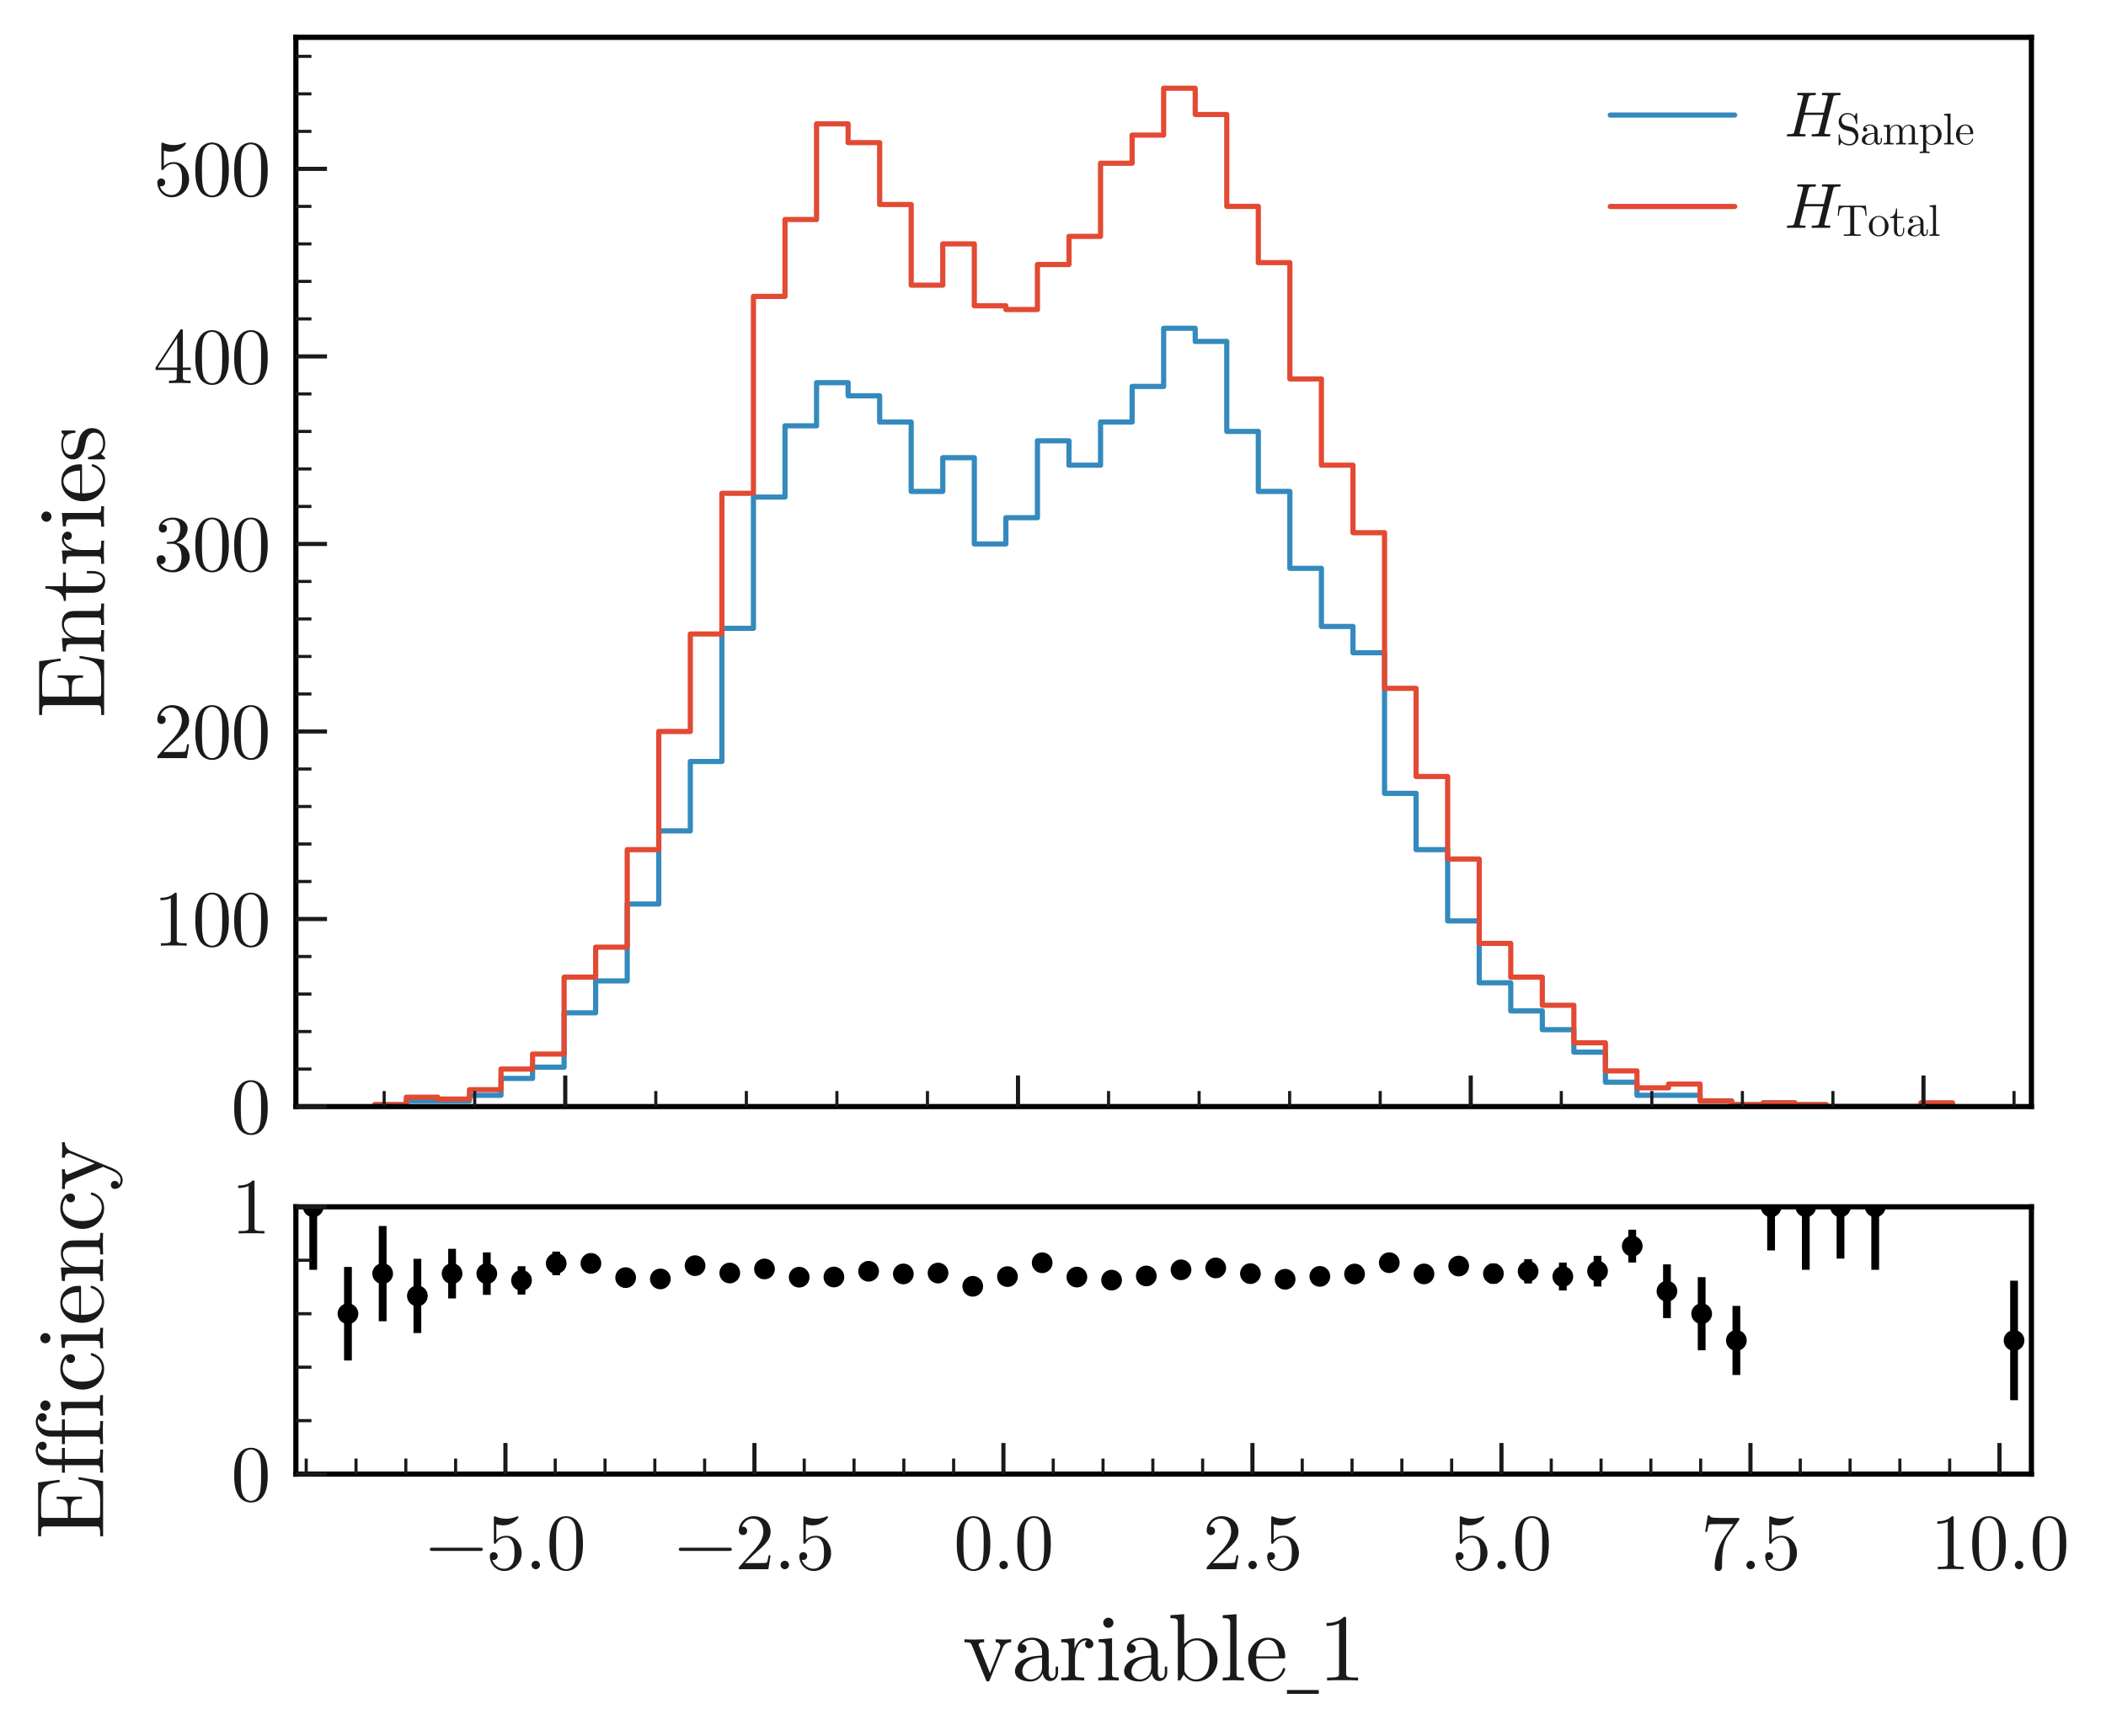 <?xml version="1.0" encoding="utf-8" standalone="no"?>
<!DOCTYPE svg PUBLIC "-//W3C//DTD SVG 1.1//EN"
  "http://www.w3.org/Graphics/SVG/1.1/DTD/svg11.dtd">
<svg xmlns:xlink="http://www.w3.org/1999/xlink" width="406.268pt" height="334.908pt" viewBox="0 0 406.268 334.908" xmlns="http://www.w3.org/2000/svg" version="1.1">
 <defs>
  <style type="text/css">*{stroke-linejoin: round; stroke-linecap: butt}</style>
 </defs>
 <g id="figure_1">
  <g id="patch_1">
   <path d="M 0 334.908 
L 406.268 334.908 
L 406.268 0 
L 0 0 
z
" style="fill: #ffffff"/>
  </g>
  <g id="axes_1">
   <g id="patch_2">
    <path d="M 57.08 213.488 
L 391.88 213.488 
L 391.88 7.2 
L 57.08 7.2 
z
" style="fill: #ffffff"/>
   </g>
   <g id="patch_3">
    <path d="M 72.298 213.488 
L 72.298 213.127 
L 78.385 213.127 
L 78.385 212.403 
L 84.473 212.403 
L 84.473 212.403 
L 90.56 212.403 
L 90.56 211.317 
L 96.647 211.317 
L 96.647 208.061 
L 102.735 208.061 
L 102.735 205.89 
L 108.822 205.89 
L 108.822 195.398 
L 114.909 195.398 
L 114.909 189.247 
L 120.996 189.247 
L 120.996 174.412 
L 127.084 174.412 
L 127.084 160.302 
L 133.171 160.302 
L 133.171 146.915 
L 139.258 146.915 
L 139.258 121.226 
L 145.345 121.226 
L 145.345 95.899 
L 151.433 95.899 
L 151.433 82.15 
L 157.52 82.15 
L 157.52 73.828 
L 163.607 73.828 
L 163.607 76.361 
L 169.695 76.361 
L 169.695 81.426 
L 175.782 81.426 
L 175.782 94.813 
L 181.869 94.813 
L 181.869 88.301 
L 187.956 88.301 
L 187.956 104.944 
L 194.044 104.944 
L 194.044 99.879 
L 200.131 99.879 
L 200.131 85.044 
L 206.218 85.044 
L 206.218 89.748 
L 212.305 89.748 
L 212.305 81.426 
L 218.393 81.426 
L 218.393 74.552 
L 224.48 74.552 
L 224.48 63.335 
L 230.567 63.335 
L 230.567 65.868 
L 236.655 65.868 
L 236.655 83.235 
L 242.742 83.235 
L 242.742 94.813 
L 248.829 94.813 
L 248.829 109.648 
L 254.916 109.648 
L 254.916 120.864 
L 261.004 120.864 
L 261.004 125.929 
L 267.091 125.929 
L 267.091 153.065 
L 273.178 153.065 
L 273.178 163.92 
L 279.265 163.92 
L 279.265 177.669 
L 285.353 177.669 
L 285.353 189.609 
L 291.44 189.609 
L 291.44 195.036 
L 297.527 195.036 
L 297.527 198.654 
L 303.615 198.654 
L 303.615 202.996 
L 309.702 202.996 
L 309.702 208.785 
L 315.789 208.785 
L 315.789 211.317 
L 321.876 211.317 
L 321.876 211.317 
L 327.964 211.317 
L 327.964 212.403 
L 334.051 212.403 
L 334.051 213.127 
L 340.138 213.127 
L 340.138 212.765 
L 346.225 212.765 
L 346.225 213.127 
L 352.313 213.127 
L 352.313 213.488 
L 358.4 213.488 
L 358.4 213.488 
L 364.487 213.488 
L 364.487 213.488 
L 370.575 213.488 
L 370.575 213.127 
L 376.662 213.127 
L 376.662 213.488 
" clip-path="url(#p5e5cb6ca6a)" style="fill: none; stroke: #348abd; stroke-linejoin: miter"/>
   </g>
   <g id="patch_4">
    <path d="M 72.298 213.488 
L 72.298 213.127 
L 78.385 213.127 
L 78.385 211.679 
L 84.473 211.679 
L 84.473 212.041 
L 90.56 212.041 
L 90.56 210.232 
L 96.647 210.232 
L 96.647 206.252 
L 102.735 206.252 
L 102.735 203.358 
L 108.822 203.358 
L 108.822 188.523 
L 114.909 188.523 
L 114.909 182.734 
L 120.996 182.734 
L 120.996 163.92 
L 127.084 163.92 
L 127.084 141.126 
L 133.171 141.126 
L 133.171 122.311 
L 139.258 122.311 
L 139.258 95.175 
L 145.345 95.175 
L 145.345 57.185 
L 151.433 57.185 
L 151.433 42.35 
L 157.52 42.35 
L 157.52 23.898 
L 163.607 23.898 
L 163.607 27.516 
L 169.695 27.516 
L 169.695 39.456 
L 175.782 39.456 
L 175.782 55.014 
L 181.869 55.014 
L 181.869 47.054 
L 187.956 47.054 
L 187.956 58.994 
L 194.044 58.994 
L 194.044 59.717 
L 200.131 59.717 
L 200.131 51.034 
L 206.218 51.034 
L 206.218 45.607 
L 212.305 45.607 
L 212.305 31.496 
L 218.393 31.496 
L 218.393 26.069 
L 224.48 26.069 
L 224.48 17.023 
L 230.567 17.023 
L 230.567 22.089 
L 236.655 22.089 
L 236.655 39.818 
L 242.742 39.818 
L 242.742 50.672 
L 248.829 50.672 
L 248.829 73.104 
L 254.916 73.104 
L 254.916 89.748 
L 261.004 89.748 
L 261.004 102.773 
L 267.091 102.773 
L 267.091 132.804 
L 273.178 132.804 
L 273.178 149.809 
L 279.265 149.809 
L 279.265 165.729 
L 285.353 165.729 
L 285.353 182.011 
L 291.44 182.011 
L 291.44 188.523 
L 297.527 188.523 
L 297.527 193.95 
L 303.615 193.95 
L 303.615 201.187 
L 309.702 201.187 
L 309.702 206.614 
L 315.789 206.614 
L 315.789 209.87 
L 321.876 209.87 
L 321.876 209.147 
L 327.964 209.147 
L 327.964 212.403 
L 334.051 212.403 
L 334.051 213.127 
L 340.138 213.127 
L 340.138 212.765 
L 346.225 212.765 
L 346.225 213.127 
L 352.313 213.127 
L 352.313 213.488 
L 358.4 213.488 
L 358.4 213.488 
L 364.487 213.488 
L 364.487 213.488 
L 370.575 213.488 
L 370.575 212.765 
L 376.662 212.765 
L 376.662 213.488 
" clip-path="url(#p5e5cb6ca6a)" style="fill: none; stroke: #e24a33; stroke-linejoin: miter"/>
   </g>
   <g id="patch_5">
    <path d="M 57.08 213.488 
L 57.08 7.2 
" style="fill: none; stroke: #000000; stroke-linejoin: miter; stroke-linecap: square"/>
   </g>
   <g id="patch_6">
    <path d="M 391.88 213.488 
L 391.88 7.2 
" style="fill: none; stroke: #000000; stroke-linejoin: miter; stroke-linecap: square"/>
   </g>
   <g id="patch_7">
    <path d="M 57.08 213.488 
L 391.88 213.488 
" style="fill: none; stroke: #000000; stroke-linejoin: miter; stroke-linecap: square"/>
   </g>
   <g id="patch_8">
    <path d="M 57.08 7.2 
L 391.88 7.2 
" style="fill: none; stroke: #000000; stroke-linejoin: miter; stroke-linecap: square"/>
   </g>
   <g id="matplotlib.axis_1">
    <g id="xtick_1">
     <g id="line2d_1">
      <defs>
       <path id="m8dec1b3d1d" d="M 0 0 
L 0 -6 
" style="stroke: #1a1a1a; stroke-width: 0.8"/>
      </defs>
      <g>
       <use xlink:href="#m8dec1b3d1d" x="109.044" y="213.488" style="fill: #1a1a1a; stroke: #1a1a1a; stroke-width: 0.8"/>
      </g>
     </g>
    </g>
    <g id="xtick_2">
     <g id="line2d_2">
      <g>
       <use xlink:href="#m8dec1b3d1d" x="196.383" y="213.488" style="fill: #1a1a1a; stroke: #1a1a1a; stroke-width: 0.8"/>
      </g>
     </g>
    </g>
    <g id="xtick_3">
     <g id="line2d_3">
      <g>
       <use xlink:href="#m8dec1b3d1d" x="283.722" y="213.488" style="fill: #1a1a1a; stroke: #1a1a1a; stroke-width: 0.8"/>
      </g>
     </g>
    </g>
    <g id="xtick_4">
     <g id="line2d_4">
      <g>
       <use xlink:href="#m8dec1b3d1d" x="371.06" y="213.488" style="fill: #1a1a1a; stroke: #1a1a1a; stroke-width: 0.8"/>
      </g>
     </g>
    </g>
    <g id="xtick_5">
     <g id="line2d_5">
      <defs>
       <path id="m131efc0c90" d="M 0 0 
L 0 -3 
" style="stroke: #1a1a1a; stroke-width: 0.6"/>
      </defs>
      <g>
       <use xlink:href="#m131efc0c90" x="74.109" y="213.488" style="fill: #1a1a1a; stroke: #1a1a1a; stroke-width: 0.6"/>
      </g>
     </g>
    </g>
    <g id="xtick_6">
     <g id="line2d_6">
      <g>
       <use xlink:href="#m131efc0c90" x="91.576" y="213.488" style="fill: #1a1a1a; stroke: #1a1a1a; stroke-width: 0.6"/>
      </g>
     </g>
    </g>
    <g id="xtick_7">
     <g id="line2d_7">
      <g>
       <use xlink:href="#m131efc0c90" x="126.512" y="213.488" style="fill: #1a1a1a; stroke: #1a1a1a; stroke-width: 0.6"/>
      </g>
     </g>
    </g>
    <g id="xtick_8">
     <g id="line2d_8">
      <g>
       <use xlink:href="#m131efc0c90" x="143.98" y="213.488" style="fill: #1a1a1a; stroke: #1a1a1a; stroke-width: 0.6"/>
      </g>
     </g>
    </g>
    <g id="xtick_9">
     <g id="line2d_9">
      <g>
       <use xlink:href="#m131efc0c90" x="161.447" y="213.488" style="fill: #1a1a1a; stroke: #1a1a1a; stroke-width: 0.6"/>
      </g>
     </g>
    </g>
    <g id="xtick_10">
     <g id="line2d_10">
      <g>
       <use xlink:href="#m131efc0c90" x="178.915" y="213.488" style="fill: #1a1a1a; stroke: #1a1a1a; stroke-width: 0.6"/>
      </g>
     </g>
    </g>
    <g id="xtick_11">
     <g id="line2d_11">
      <g>
       <use xlink:href="#m131efc0c90" x="213.851" y="213.488" style="fill: #1a1a1a; stroke: #1a1a1a; stroke-width: 0.6"/>
      </g>
     </g>
    </g>
    <g id="xtick_12">
     <g id="line2d_12">
      <g>
       <use xlink:href="#m131efc0c90" x="231.318" y="213.488" style="fill: #1a1a1a; stroke: #1a1a1a; stroke-width: 0.6"/>
      </g>
     </g>
    </g>
    <g id="xtick_13">
     <g id="line2d_13">
      <g>
       <use xlink:href="#m131efc0c90" x="248.786" y="213.488" style="fill: #1a1a1a; stroke: #1a1a1a; stroke-width: 0.6"/>
      </g>
     </g>
    </g>
    <g id="xtick_14">
     <g id="line2d_14">
      <g>
       <use xlink:href="#m131efc0c90" x="266.254" y="213.488" style="fill: #1a1a1a; stroke: #1a1a1a; stroke-width: 0.6"/>
      </g>
     </g>
    </g>
    <g id="xtick_15">
     <g id="line2d_15">
      <g>
       <use xlink:href="#m131efc0c90" x="301.189" y="213.488" style="fill: #1a1a1a; stroke: #1a1a1a; stroke-width: 0.6"/>
      </g>
     </g>
    </g>
    <g id="xtick_16">
     <g id="line2d_16">
      <g>
       <use xlink:href="#m131efc0c90" x="318.657" y="213.488" style="fill: #1a1a1a; stroke: #1a1a1a; stroke-width: 0.6"/>
      </g>
     </g>
    </g>
    <g id="xtick_17">
     <g id="line2d_17">
      <g>
       <use xlink:href="#m131efc0c90" x="336.125" y="213.488" style="fill: #1a1a1a; stroke: #1a1a1a; stroke-width: 0.6"/>
      </g>
     </g>
    </g>
    <g id="xtick_18">
     <g id="line2d_18">
      <g>
       <use xlink:href="#m131efc0c90" x="353.593" y="213.488" style="fill: #1a1a1a; stroke: #1a1a1a; stroke-width: 0.6"/>
      </g>
     </g>
    </g>
    <g id="xtick_19">
     <g id="line2d_19">
      <g>
       <use xlink:href="#m131efc0c90" x="388.528" y="213.488" style="fill: #1a1a1a; stroke: #1a1a1a; stroke-width: 0.6"/>
      </g>
     </g>
    </g>
   </g>
   <g id="matplotlib.axis_2">
    <g id="ytick_1">
     <g id="line2d_20">
      <defs>
       <path id="mc947610920" d="M 0 0 
L 6 0 
" style="stroke: #1a1a1a; stroke-width: 0.8"/>
      </defs>
      <g>
       <use xlink:href="#mc947610920" x="57.08" y="213.488" style="fill: #1a1a1a; stroke: #1a1a1a; stroke-width: 0.8"/>
      </g>
     </g>
     <g id="text_1">
      <!-- $\mathdefault{0}$ -->
      <g style="fill: #1a1a1a" transform="translate(44.58 218.694) scale(0.15 -0.15)">
       <defs>
        <path id="LatinModernMath-Regular-30" d="M 2944 2048 
C 2944 2560 2912 3072 2688 3546 
C 2394 4160 1869 4262 1600 4262 
C 1216 4262 749 4096 486 3501 
C 282 3059 250 2560 250 2048 
C 250 1568 275 992 538 506 
C 813 -13 1280 -141 1594 -141 
C 1939 -141 2426 -6 2707 602 
C 2912 1043 2944 1542 2944 2048 
z
M 2413 2125 
C 2413 1645 2413 1210 2342 800 
C 2246 192 1882 0 1594 0 
C 1344 0 966 160 851 774 
C 781 1158 781 1747 781 2125 
C 781 2534 781 2957 832 3302 
C 954 4064 1434 4122 1594 4122 
C 1805 4122 2227 4006 2349 3373 
C 2413 3014 2413 2528 2413 2125 
z
" transform="scale(0.016)"/>
       </defs>
       <use xlink:href="#LatinModernMath-Regular-30" transform="translate(0 0.406)"/>
      </g>
     </g>
    </g>
    <g id="ytick_2">
     <g id="line2d_21">
      <g>
       <use xlink:href="#mc947610920" x="57.08" y="177.307" style="fill: #1a1a1a; stroke: #1a1a1a; stroke-width: 0.8"/>
      </g>
     </g>
     <g id="text_2">
      <!-- $\mathdefault{100}$ -->
      <g style="fill: #1a1a1a" transform="translate(29.58 182.512) scale(0.15 -0.15)">
       <defs>
        <path id="LatinModernMath-Regular-31" d="M 2682 0 
L 2682 198 
L 2477 198 
C 1901 198 1882 269 1882 506 
L 1882 4096 
C 1882 4250 1882 4262 1734 4262 
C 1338 3853 774 3853 570 3853 
L 570 3654 
C 698 3654 1075 3654 1408 3821 
L 1408 506 
C 1408 275 1389 198 813 198 
L 608 198 
L 608 0 
C 832 19 1389 19 1645 19 
C 1901 19 2458 19 2682 0 
z
" transform="scale(0.016)"/>
       </defs>
       <use xlink:href="#LatinModernMath-Regular-31" transform="translate(0 0.406)"/>
       <use xlink:href="#LatinModernMath-Regular-30" transform="translate(50 0.406)"/>
       <use xlink:href="#LatinModernMath-Regular-30" transform="translate(100 0.406)"/>
      </g>
     </g>
    </g>
    <g id="ytick_3">
     <g id="line2d_22">
      <g>
       <use xlink:href="#mc947610920" x="57.08" y="141.126" style="fill: #1a1a1a; stroke: #1a1a1a; stroke-width: 0.8"/>
      </g>
     </g>
     <g id="text_3">
      <!-- $\mathdefault{200}$ -->
      <g style="fill: #1a1a1a" transform="translate(29.58 146.331) scale(0.15 -0.15)">
       <defs>
        <path id="LatinModernMath-Regular-32" d="M 2874 1114 
L 2714 1114 
C 2682 922 2637 640 2573 544 
C 2528 493 2106 493 1965 493 
L 813 493 
L 1491 1152 
C 2490 2035 2874 2381 2874 3021 
C 2874 3750 2298 4262 1517 4262 
C 794 4262 320 3674 320 3104 
C 320 2746 640 2746 659 2746 
C 768 2746 992 2822 992 3085 
C 992 3251 877 3418 653 3418 
C 602 3418 589 3418 570 3411 
C 717 3827 1062 4064 1434 4064 
C 2016 4064 2291 3546 2291 3021 
C 2291 2509 1971 2003 1619 1606 
L 390 237 
C 320 166 320 154 320 0 
L 2694 0 
L 2874 1114 
z
" transform="scale(0.016)"/>
       </defs>
       <use xlink:href="#LatinModernMath-Regular-32" transform="translate(0 0.406)"/>
       <use xlink:href="#LatinModernMath-Regular-30" transform="translate(50 0.406)"/>
       <use xlink:href="#LatinModernMath-Regular-30" transform="translate(100 0.406)"/>
      </g>
     </g>
    </g>
    <g id="ytick_4">
     <g id="line2d_23">
      <g>
       <use xlink:href="#mc947610920" x="57.08" y="104.944" style="fill: #1a1a1a; stroke: #1a1a1a; stroke-width: 0.8"/>
      </g>
     </g>
     <g id="text_4">
      <!-- $\mathdefault{300}$ -->
      <g style="fill: #1a1a1a" transform="translate(29.58 110.15) scale(0.15 -0.15)">
       <defs>
        <path id="LatinModernMath-Regular-33" d="M 2925 1094 
C 2925 1619 2522 2118 1856 2253 
C 2381 2426 2752 2874 2752 3379 
C 2752 3904 2189 4262 1574 4262 
C 928 4262 442 3878 442 3392 
C 442 3181 582 3059 768 3059 
C 966 3059 1094 3200 1094 3386 
C 1094 3706 794 3706 698 3706 
C 896 4019 1318 4102 1549 4102 
C 1811 4102 2163 3962 2163 3386 
C 2163 3309 2150 2938 1984 2656 
C 1792 2349 1574 2330 1414 2323 
C 1363 2317 1210 2304 1165 2304 
C 1114 2298 1069 2291 1069 2227 
C 1069 2157 1114 2157 1222 2157 
L 1504 2157 
C 2029 2157 2266 1722 2266 1094 
C 2266 224 1824 38 1542 38 
C 1267 38 787 147 563 525 
C 787 493 986 634 986 877 
C 986 1107 813 1235 627 1235 
C 474 1235 269 1146 269 864 
C 269 282 864 -141 1562 -141 
C 2342 -141 2925 442 2925 1094 
z
" transform="scale(0.016)"/>
       </defs>
       <use xlink:href="#LatinModernMath-Regular-33" transform="translate(0 0.406)"/>
       <use xlink:href="#LatinModernMath-Regular-30" transform="translate(50 0.406)"/>
       <use xlink:href="#LatinModernMath-Regular-30" transform="translate(100 0.406)"/>
      </g>
     </g>
    </g>
    <g id="ytick_5">
     <g id="line2d_24">
      <g>
       <use xlink:href="#mc947610920" x="57.08" y="68.763" style="fill: #1a1a1a; stroke: #1a1a1a; stroke-width: 0.8"/>
      </g>
     </g>
     <g id="text_5">
      <!-- $\mathdefault{400}$ -->
      <g style="fill: #1a1a1a" transform="translate(29.58 73.968) scale(0.15 -0.15)">
       <defs>
        <path id="LatinModernMath-Regular-34" d="M 3014 1056 
L 3014 1254 
L 2374 1254 
L 2374 4166 
C 2374 4294 2374 4333 2272 4333 
C 2214 4333 2195 4333 2144 4256 
L 179 1254 
L 179 1056 
L 1882 1056 
L 1882 499 
C 1882 269 1869 198 1395 198 
L 1261 198 
L 1261 0 
C 1523 19 1856 19 2125 19 
C 2394 19 2733 19 2995 0 
L 2995 198 
L 2861 198 
C 2387 198 2374 269 2374 499 
L 2374 1056 
L 3014 1056 
z
M 1920 1254 
L 358 1254 
L 1920 3642 
L 1920 1254 
z
" transform="scale(0.016)"/>
       </defs>
       <use xlink:href="#LatinModernMath-Regular-34" transform="translate(0 0.297)"/>
       <use xlink:href="#LatinModernMath-Regular-30" transform="translate(50 0.297)"/>
       <use xlink:href="#LatinModernMath-Regular-30" transform="translate(100 0.297)"/>
      </g>
     </g>
    </g>
    <g id="ytick_6">
     <g id="line2d_25">
      <g>
       <use xlink:href="#mc947610920" x="57.08" y="32.581" style="fill: #1a1a1a; stroke: #1a1a1a; stroke-width: 0.8"/>
      </g>
     </g>
     <g id="text_6">
      <!-- $\mathdefault{500}$ -->
      <g style="fill: #1a1a1a" transform="translate(29.58 37.787) scale(0.15 -0.15)">
       <defs>
        <path id="LatinModernMath-Regular-35" d="M 2874 1286 
C 2874 2048 2349 2688 1658 2688 
C 1350 2688 1075 2586 845 2362 
L 845 3610 
C 973 3571 1184 3526 1389 3526 
C 2176 3526 2624 4109 2624 4192 
C 2624 4230 2605 4262 2560 4262 
C 2560 4262 2541 4262 2509 4243 
C 2381 4186 2067 4058 1638 4058 
C 1382 4058 1088 4102 787 4237 
C 736 4256 710 4256 710 4256 
C 646 4256 646 4205 646 4102 
L 646 2208 
C 646 2093 646 2042 736 2042 
C 781 2042 794 2061 819 2099 
C 890 2202 1126 2547 1645 2547 
C 1978 2547 2138 2253 2189 2138 
C 2291 1901 2304 1651 2304 1331 
C 2304 1107 2304 723 2150 454 
C 1997 205 1760 38 1466 38 
C 998 38 634 378 525 755 
C 544 749 563 742 634 742 
C 845 742 954 902 954 1056 
C 954 1210 845 1370 634 1370 
C 544 1370 320 1325 320 1030 
C 320 480 762 -141 1478 -141 
C 2221 -141 2874 474 2874 1286 
z
" transform="scale(0.016)"/>
       </defs>
       <use xlink:href="#LatinModernMath-Regular-35" transform="translate(0 0.406)"/>
       <use xlink:href="#LatinModernMath-Regular-30" transform="translate(50 0.406)"/>
       <use xlink:href="#LatinModernMath-Regular-30" transform="translate(100 0.406)"/>
      </g>
     </g>
    </g>
    <g id="ytick_7">
     <g id="line2d_26">
      <defs>
       <path id="m5f9d1e6504" d="M 0 0 
L 3 0 
" style="stroke: #1a1a1a; stroke-width: 0.6"/>
      </defs>
      <g>
       <use xlink:href="#m5f9d1e6504" x="57.08" y="206.252" style="fill: #1a1a1a; stroke: #1a1a1a; stroke-width: 0.6"/>
      </g>
     </g>
    </g>
    <g id="ytick_8">
     <g id="line2d_27">
      <g>
       <use xlink:href="#m5f9d1e6504" x="57.08" y="199.016" style="fill: #1a1a1a; stroke: #1a1a1a; stroke-width: 0.6"/>
      </g>
     </g>
    </g>
    <g id="ytick_9">
     <g id="line2d_28">
      <g>
       <use xlink:href="#m5f9d1e6504" x="57.08" y="191.78" style="fill: #1a1a1a; stroke: #1a1a1a; stroke-width: 0.6"/>
      </g>
     </g>
    </g>
    <g id="ytick_10">
     <g id="line2d_29">
      <g>
       <use xlink:href="#m5f9d1e6504" x="57.08" y="184.543" style="fill: #1a1a1a; stroke: #1a1a1a; stroke-width: 0.6"/>
      </g>
     </g>
    </g>
    <g id="ytick_11">
     <g id="line2d_30">
      <g>
       <use xlink:href="#m5f9d1e6504" x="57.08" y="170.071" style="fill: #1a1a1a; stroke: #1a1a1a; stroke-width: 0.6"/>
      </g>
     </g>
    </g>
    <g id="ytick_12">
     <g id="line2d_31">
      <g>
       <use xlink:href="#m5f9d1e6504" x="57.08" y="162.834" style="fill: #1a1a1a; stroke: #1a1a1a; stroke-width: 0.6"/>
      </g>
     </g>
    </g>
    <g id="ytick_13">
     <g id="line2d_32">
      <g>
       <use xlink:href="#m5f9d1e6504" x="57.08" y="155.598" style="fill: #1a1a1a; stroke: #1a1a1a; stroke-width: 0.6"/>
      </g>
     </g>
    </g>
    <g id="ytick_14">
     <g id="line2d_33">
      <g>
       <use xlink:href="#m5f9d1e6504" x="57.08" y="148.362" style="fill: #1a1a1a; stroke: #1a1a1a; stroke-width: 0.6"/>
      </g>
     </g>
    </g>
    <g id="ytick_15">
     <g id="line2d_34">
      <g>
       <use xlink:href="#m5f9d1e6504" x="57.08" y="133.889" style="fill: #1a1a1a; stroke: #1a1a1a; stroke-width: 0.6"/>
      </g>
     </g>
    </g>
    <g id="ytick_16">
     <g id="line2d_35">
      <g>
       <use xlink:href="#m5f9d1e6504" x="57.08" y="126.653" style="fill: #1a1a1a; stroke: #1a1a1a; stroke-width: 0.6"/>
      </g>
     </g>
    </g>
    <g id="ytick_17">
     <g id="line2d_36">
      <g>
       <use xlink:href="#m5f9d1e6504" x="57.08" y="119.417" style="fill: #1a1a1a; stroke: #1a1a1a; stroke-width: 0.6"/>
      </g>
     </g>
    </g>
    <g id="ytick_18">
     <g id="line2d_37">
      <g>
       <use xlink:href="#m5f9d1e6504" x="57.08" y="112.18" style="fill: #1a1a1a; stroke: #1a1a1a; stroke-width: 0.6"/>
      </g>
     </g>
    </g>
    <g id="ytick_19">
     <g id="line2d_38">
      <g>
       <use xlink:href="#m5f9d1e6504" x="57.08" y="97.708" style="fill: #1a1a1a; stroke: #1a1a1a; stroke-width: 0.6"/>
      </g>
     </g>
    </g>
    <g id="ytick_20">
     <g id="line2d_39">
      <g>
       <use xlink:href="#m5f9d1e6504" x="57.08" y="90.472" style="fill: #1a1a1a; stroke: #1a1a1a; stroke-width: 0.6"/>
      </g>
     </g>
    </g>
    <g id="ytick_21">
     <g id="line2d_40">
      <g>
       <use xlink:href="#m5f9d1e6504" x="57.08" y="83.235" style="fill: #1a1a1a; stroke: #1a1a1a; stroke-width: 0.6"/>
      </g>
     </g>
    </g>
    <g id="ytick_22">
     <g id="line2d_41">
      <g>
       <use xlink:href="#m5f9d1e6504" x="57.08" y="75.999" style="fill: #1a1a1a; stroke: #1a1a1a; stroke-width: 0.6"/>
      </g>
     </g>
    </g>
    <g id="ytick_23">
     <g id="line2d_42">
      <g>
       <use xlink:href="#m5f9d1e6504" x="57.08" y="61.526" style="fill: #1a1a1a; stroke: #1a1a1a; stroke-width: 0.6"/>
      </g>
     </g>
    </g>
    <g id="ytick_24">
     <g id="line2d_43">
      <g>
       <use xlink:href="#m5f9d1e6504" x="57.08" y="54.29" style="fill: #1a1a1a; stroke: #1a1a1a; stroke-width: 0.6"/>
      </g>
     </g>
    </g>
    <g id="ytick_25">
     <g id="line2d_44">
      <g>
       <use xlink:href="#m5f9d1e6504" x="57.08" y="47.054" style="fill: #1a1a1a; stroke: #1a1a1a; stroke-width: 0.6"/>
      </g>
     </g>
    </g>
    <g id="ytick_26">
     <g id="line2d_45">
      <g>
       <use xlink:href="#m5f9d1e6504" x="57.08" y="39.818" style="fill: #1a1a1a; stroke: #1a1a1a; stroke-width: 0.6"/>
      </g>
     </g>
    </g>
    <g id="ytick_27">
     <g id="line2d_46">
      <g>
       <use xlink:href="#m5f9d1e6504" x="57.08" y="25.345" style="fill: #1a1a1a; stroke: #1a1a1a; stroke-width: 0.6"/>
      </g>
     </g>
    </g>
    <g id="ytick_28">
     <g id="line2d_47">
      <g>
       <use xlink:href="#m5f9d1e6504" x="57.08" y="18.109" style="fill: #1a1a1a; stroke: #1a1a1a; stroke-width: 0.6"/>
      </g>
     </g>
    </g>
    <g id="ytick_29">
     <g id="line2d_48">
      <g>
       <use xlink:href="#m5f9d1e6504" x="57.08" y="10.872" style="fill: #1a1a1a; stroke: #1a1a1a; stroke-width: 0.6"/>
      </g>
     </g>
    </g>
    <g id="text_7">
     <!-- Entries -->
     <g style="fill: #1a1a1a" transform="translate(20.087 138.551) rotate(-90) scale(0.18 -0.18)">
      <defs>
       <path id="LatinModernMath-Regular-45" d="M 4173 1651 
L 4013 1651 
C 3853 666 3706 198 2605 198 
L 1754 198 
C 1453 198 1440 243 1440 454 
L 1440 2163 
L 2016 2163 
C 2637 2163 2707 1958 2707 1414 
L 2867 1414 
L 2867 3110 
L 2707 3110 
C 2707 2560 2637 2362 2016 2362 
L 1440 2362 
L 1440 3898 
C 1440 4109 1453 4154 1754 4154 
L 2579 4154 
C 3558 4154 3731 3802 3834 2912 
L 3994 2912 
L 3814 4352 
L 211 4352 
L 211 4154 
L 365 4154 
C 858 4154 870 4083 870 3853 
L 870 499 
C 870 269 858 198 365 198 
L 211 198 
L 211 0 
L 3904 0 
L 4173 1651 
z
" transform="scale(0.016)"/>
       <path id="LatinModernMath-Regular-6e" d="M 3424 0 
L 3424 198 
C 3091 198 2931 198 2925 390 
L 2925 1613 
C 2925 2163 2925 2362 2726 2592 
C 2637 2701 2426 2829 2054 2829 
C 1587 2829 1286 2554 1107 2157 
L 1107 2829 
L 205 2758 
L 205 2560 
C 653 2560 704 2515 704 2202 
L 704 486 
C 704 198 634 198 205 198 
L 205 0 
L 928 19 
L 1645 0 
L 1645 198 
C 1216 198 1146 198 1146 486 
L 1146 1664 
C 1146 2330 1600 2688 2010 2688 
C 2413 2688 2483 2342 2483 1978 
L 2483 486 
C 2483 198 2413 198 1984 198 
L 1984 0 
L 2707 19 
L 3424 0 
z
" transform="scale(0.016)"/>
       <path id="LatinModernMath-Regular-74" d="M 2125 794 
L 2125 1158 
L 1965 1158 
L 1965 806 
C 1965 333 1773 90 1536 90 
C 1107 90 1107 672 1107 781 
L 1107 2560 
L 2022 2560 
L 2022 2758 
L 1107 2758 
L 1107 3936 
L 947 3936 
C 941 3411 749 2726 122 2701 
L 122 2560 
L 666 2560 
L 666 794 
C 666 6 1261 -70 1491 -70 
C 1946 -70 2125 384 2125 794 
z
" transform="scale(0.016)"/>
       <path id="LatinModernMath-Regular-72" d="M 2330 2438 
C 2330 2643 2131 2829 1856 2829 
C 1389 2829 1158 2400 1069 2125 
L 1069 2829 
L 179 2758 
L 179 2560 
C 627 2560 678 2515 678 2202 
L 678 486 
C 678 198 608 198 179 198 
L 179 0 
L 909 19 
C 1165 19 1466 19 1722 0 
L 1722 198 
L 1587 198 
C 1114 198 1101 269 1101 499 
L 1101 1485 
C 1101 2118 1370 2688 1856 2688 
C 1901 2688 1914 2688 1926 2682 
C 1907 2675 1779 2598 1779 2432 
C 1779 2253 1914 2157 2054 2157 
C 2170 2157 2330 2234 2330 2438 
z
" transform="scale(0.016)"/>
       <path id="LatinModernMath-Regular-69" d="M 1581 0 
L 1581 198 
C 1158 198 1133 230 1133 480 
L 1133 2829 
L 237 2758 
L 237 2560 
C 653 2560 710 2522 710 2208 
L 710 486 
C 710 198 640 198 211 198 
L 211 0 
L 915 19 
C 1139 19 1363 6 1581 0 
z
M 1229 3866 
C 1229 4038 1082 4205 890 4205 
C 672 4205 544 4026 544 3866 
C 544 3693 691 3526 883 3526 
C 1101 3526 1229 3706 1229 3866 
z
" transform="scale(0.016)"/>
       <path id="LatinModernMath-Regular-65" d="M 2656 762 
C 2656 826 2605 838 2573 838 
C 2515 838 2502 800 2490 749 
C 2266 90 1690 90 1626 90 
C 1306 90 1050 282 902 518 
C 710 826 710 1248 710 1478 
L 2496 1478 
C 2637 1478 2656 1478 2656 1613 
C 2656 2246 2310 2867 1510 2867 
C 768 2867 179 2208 179 1408 
C 179 550 851 -70 1587 -70 
C 2368 -70 2656 640 2656 762 
z
M 2234 1613 
L 717 1613 
C 755 2566 1293 2726 1510 2726 
C 2170 2726 2234 1862 2234 1613 
z
" transform="scale(0.016)"/>
       <path id="LatinModernMath-Regular-73" d="M 2304 819 
C 2304 1158 2112 1350 2035 1427 
C 1824 1632 1574 1683 1306 1734 
C 947 1805 518 1888 518 2259 
C 518 2483 685 2746 1235 2746 
C 1939 2746 1971 2170 1984 1971 
C 1990 1914 2061 1914 2061 1914 
C 2144 1914 2144 1946 2144 2067 
L 2144 2714 
C 2144 2822 2144 2867 2074 2867 
C 2042 2867 2029 2867 1946 2790 
C 1926 2765 1862 2707 1837 2688 
C 1594 2867 1331 2867 1235 2867 
C 454 2867 211 2438 211 2080 
C 211 1856 314 1677 486 1536 
C 691 1370 870 1331 1331 1242 
C 1472 1216 1997 1114 1997 653 
C 1997 326 1773 70 1274 70 
C 736 70 506 435 384 979 
C 365 1062 358 1088 294 1088 
C 211 1088 211 1043 211 928 
L 211 83 
C 211 -26 211 -70 282 -70 
C 314 -70 320 -64 442 58 
C 454 70 454 83 570 205 
C 851 -64 1139 -70 1274 -70 
C 2010 -70 2304 358 2304 819 
z
" transform="scale(0.016)"/>
      </defs>
      <use xlink:href="#LatinModernMath-Regular-45"/>
      <use xlink:href="#LatinModernMath-Regular-6e" x="68.1"/>
      <use xlink:href="#LatinModernMath-Regular-74" x="123.7"/>
      <use xlink:href="#LatinModernMath-Regular-72" x="162.6"/>
      <use xlink:href="#LatinModernMath-Regular-69" x="201.8"/>
      <use xlink:href="#LatinModernMath-Regular-65" x="229.6"/>
      <use xlink:href="#LatinModernMath-Regular-73" x="274"/>
     </g>
    </g>
   </g>
   <g id="legend_1">
    <g id="line2d_49">
     <path d="M 310.64 22.2 
L 334.64 22.2 
" style="fill: none; stroke: #348abd; stroke-linecap: round"/>
    </g>
    <g id="text_8">
     <!-- $\mathit{H}_{Sample}$ -->
     <g style="fill: #1a1a1a" transform="translate(344.24 26.4) scale(0.12 -0.12)">
      <defs>
       <path id="Cmmi10-48" d="M 300 0 
Q 238 0 238 84 
Q 241 100 250 139 
Q 259 178 276 201 
Q 294 225 319 225 
Q 709 225 863 269 
Q 947 297 984 441 
L 1863 3956 
Q 1875 4019 1875 4044 
Q 1875 4113 1797 4122 
Q 1678 4147 1338 4147 
Q 1275 4147 1275 4231 
Q 1297 4313 1309 4342 
Q 1322 4372 1381 4372 
L 3103 4372 
Q 3169 4372 3169 4288 
Q 3166 4272 3156 4234 
Q 3147 4197 3131 4172 
Q 3116 4147 3084 4147 
Q 2694 4147 2541 4103 
Q 2456 4072 2419 3928 
L 2034 2388 
L 3956 2388 
L 4347 3956 
Q 4359 4019 4359 4044 
Q 4359 4113 4281 4122 
Q 4159 4147 3822 4147 
Q 3756 4147 3756 4231 
Q 3778 4313 3790 4342 
Q 3803 4372 3866 4372 
L 5588 4372 
Q 5650 4372 5650 4288 
Q 5647 4272 5637 4233 
Q 5628 4194 5611 4170 
Q 5594 4147 5569 4147 
Q 5178 4147 5025 4103 
Q 4941 4075 4903 3928 
L 4025 416 
Q 4013 353 4013 325 
Q 4013 259 4091 250 
Q 4213 225 4550 225 
Q 4616 225 4616 141 
Q 4597 66 4578 33 
Q 4559 0 4506 0 
L 2784 0 
Q 2719 0 2719 84 
Q 2731 131 2737 153 
Q 2744 175 2761 200 
Q 2778 225 2803 225 
Q 3194 225 3347 269 
Q 3431 297 3469 441 
L 3897 2163 
L 1978 2163 
L 1544 416 
Q 1528 338 1528 325 
Q 1528 259 1606 250 
Q 1728 225 2069 225 
Q 2131 225 2131 141 
Q 2109 56 2095 28 
Q 2081 0 2022 0 
L 300 0 
z
" transform="scale(0.016)"/>
       <path id="LatinModernMath-Regular-53" d="M 3194 1190 
C 3194 1830 2771 2355 2234 2483 
L 1414 2682 
C 1018 2778 768 3123 768 3494 
C 768 3942 1114 4333 1613 4333 
C 2682 4333 2822 3283 2861 2995 
C 2867 2957 2867 2918 2938 2918 
C 3021 2918 3021 2950 3021 3072 
L 3021 4358 
C 3021 4467 3021 4512 2950 4512 
C 2906 4512 2899 4506 2854 4429 
L 2630 4064 
C 2438 4250 2176 4512 1606 4512 
C 896 4512 358 3949 358 3270 
C 358 2739 698 2272 1197 2099 
C 1267 2074 1594 1997 2042 1888 
C 2214 1843 2406 1798 2586 1562 
C 2720 1395 2784 1184 2784 973 
C 2784 518 2464 58 1926 58 
C 1741 58 1254 90 915 403 
C 544 749 525 1158 518 1389 
C 512 1453 461 1453 442 1453 
C 358 1453 358 1408 358 1293 
L 358 13 
C 358 -96 358 -141 429 -141 
C 474 -141 480 -128 525 -58 
C 525 -58 544 -32 755 307 
C 954 90 1363 -141 1933 -141 
C 2682 -141 3194 486 3194 1190 
z
" transform="scale(0.016)"/>
       <path id="LatinModernMath-Regular-61" d="M 3091 570 
L 3091 928 
L 2931 928 
L 2931 570 
C 2931 198 2771 160 2701 160 
C 2490 160 2464 448 2464 480 
L 2464 1760 
C 2464 2029 2464 2278 2234 2515 
C 1984 2765 1664 2867 1357 2867 
C 832 2867 390 2566 390 2144 
C 390 1952 518 1843 685 1843 
C 864 1843 979 1971 979 2138 
C 979 2214 947 2426 653 2432 
C 826 2656 1139 2726 1344 2726 
C 1658 2726 2022 2477 2022 1907 
L 2022 1670 
C 1696 1651 1248 1632 845 1440 
C 365 1222 205 890 205 608 
C 205 90 826 -70 1229 -70 
C 1651 -70 1946 186 2067 486 
C 2093 230 2266 -38 2566 -38 
C 2701 -38 3091 51 3091 570 
z
M 2022 896 
C 2022 288 1562 70 1274 70 
C 960 70 698 294 698 614 
C 698 966 966 1498 2022 1536 
L 2022 896 
z
" transform="scale(0.016)"/>
       <path id="LatinModernMath-Regular-6d" d="M 5203 0 
L 5203 198 
C 4870 198 4710 198 4704 390 
L 4704 1613 
C 4704 2163 4704 2362 4506 2592 
C 4416 2701 4205 2829 3834 2829 
C 3296 2829 3014 2445 2906 2202 
C 2816 2758 2342 2829 2054 2829 
C 1587 2829 1286 2554 1107 2157 
L 1107 2829 
L 205 2758 
L 205 2560 
C 653 2560 704 2515 704 2202 
L 704 486 
C 704 198 634 198 205 198 
L 205 0 
L 928 19 
L 1645 0 
L 1645 198 
C 1216 198 1146 198 1146 486 
L 1146 1664 
C 1146 2330 1600 2688 2010 2688 
C 2413 2688 2483 2342 2483 1978 
L 2483 486 
C 2483 198 2413 198 1984 198 
L 1984 0 
L 2707 19 
L 3424 0 
L 3424 198 
C 2995 198 2925 198 2925 486 
L 2925 1664 
C 2925 2330 3379 2688 3789 2688 
C 4192 2688 4262 2342 4262 1978 
L 4262 486 
C 4262 198 4192 198 3763 198 
L 3763 0 
L 4486 19 
L 5203 0 
z
" transform="scale(0.016)"/>
       <path id="LatinModernMath-Regular-70" d="M 3334 1382 
C 3334 2195 2714 2829 1997 2829 
C 1498 2829 1229 2547 1101 2406 
L 1101 2829 
L 179 2758 
L 179 2560 
C 634 2560 678 2522 678 2240 
L 678 -755 
C 678 -1043 608 -1043 179 -1043 
L 179 -1242 
L 896 -1222 
L 1619 -1242 
L 1619 -1043 
C 1190 -1043 1120 -1043 1120 -755 
L 1120 320 
L 1120 378 
C 1152 275 1421 -70 1907 -70 
C 2669 -70 3334 557 3334 1382 
z
M 2803 1382 
C 2803 608 2355 70 1882 70 
C 1626 70 1382 198 1210 461 
C 1120 595 1120 602 1120 730 
L 1120 2157 
C 1306 2483 1619 2669 1946 2669 
C 2413 2669 2803 2106 2803 1382 
z
" transform="scale(0.016)"/>
       <path id="LatinModernMath-Regular-6c" d="M 1632 0 
L 1632 198 
C 1203 198 1133 198 1133 486 
L 1133 4442 
L 211 4371 
L 211 4173 
C 659 4173 710 4128 710 3814 
L 710 486 
C 710 198 640 198 211 198 
L 211 0 
L 922 19 
L 1632 0 
z
" transform="scale(0.016)"/>
      </defs>
      <use xlink:href="#Cmmi10-48" transform="translate(0 0.688)"/>
      <use xlink:href="#LatinModernMath-Regular-53" transform="translate(83.105 -12.241) scale(0.7)"/>
      <use xlink:href="#LatinModernMath-Regular-61" transform="translate(122.025 -12.241) scale(0.7)"/>
      <use xlink:href="#LatinModernMath-Regular-6d" transform="translate(157.025 -12.241) scale(0.7)"/>
      <use xlink:href="#LatinModernMath-Regular-70" transform="translate(215.335 -12.241) scale(0.7)"/>
      <use xlink:href="#LatinModernMath-Regular-6c" transform="translate(254.255 -12.241) scale(0.7)"/>
      <use xlink:href="#LatinModernMath-Regular-65" transform="translate(273.715 -12.241) scale(0.7)"/>
     </g>
    </g>
    <g id="line2d_50">
     <path d="M 310.64 39.84 
L 334.64 39.84 
" style="fill: none; stroke: #e24a33; stroke-linecap: round"/>
    </g>
    <g id="text_9">
     <!-- $\mathit{H}_{Total}$ -->
     <g style="fill: #1a1a1a" transform="translate(344.24 44.04) scale(0.12 -0.12)">
      <defs>
       <path id="LatinModernMath-Regular-54" d="M 4384 2893 
L 4262 4333 
L 352 4333 
L 230 2893 
L 390 2893 
C 480 3923 576 4134 1542 4134 
C 1658 4134 1824 4134 1888 4122 
C 2022 4096 2022 4026 2022 3878 
L 2022 506 
C 2022 288 2022 198 1350 198 
L 1094 198 
L 1094 0 
C 1357 19 2010 19 2304 19 
C 2598 19 3258 19 3520 0 
L 3520 198 
L 3264 198 
C 2592 198 2592 288 2592 506 
L 2592 3878 
C 2592 4006 2592 4096 2707 4122 
C 2778 4134 2950 4134 3072 4134 
C 4038 4134 4134 3923 4224 2893 
L 4384 2893 
z
" transform="scale(0.016)"/>
       <path id="LatinModernMath-Regular-6f" d="M 3014 1370 
C 3014 2189 2374 2867 1600 2867 
C 800 2867 179 2170 179 1370 
C 179 544 845 -70 1594 -70 
C 2368 -70 3014 557 3014 1370 
z
M 2483 1421 
C 2483 1190 2483 845 2342 563 
C 2202 275 1920 90 1600 90 
C 1325 90 1043 224 870 518 
C 710 800 710 1190 710 1421 
C 710 1670 710 2016 864 2298 
C 1037 2592 1338 2726 1594 2726 
C 1875 2726 2150 2586 2317 2310 
C 2483 2035 2483 1664 2483 1421 
z
" transform="scale(0.016)"/>
      </defs>
      <use xlink:href="#Cmmi10-48" transform="translate(0 0.688)"/>
      <use xlink:href="#LatinModernMath-Regular-54" transform="translate(83.105 -12.241) scale(0.7)"/>
      <use xlink:href="#LatinModernMath-Regular-6f" transform="translate(133.645 -12.241) scale(0.7)"/>
      <use xlink:href="#LatinModernMath-Regular-74" transform="translate(168.645 -12.241) scale(0.7)"/>
      <use xlink:href="#LatinModernMath-Regular-61" transform="translate(195.875 -12.241) scale(0.7)"/>
      <use xlink:href="#LatinModernMath-Regular-6c" transform="translate(230.875 -12.241) scale(0.7)"/>
     </g>
    </g>
   </g>
  </g>
  <g id="axes_2">
   <g id="patch_9">
    <path d="M 57.08 284.4 
L 391.88 284.4 
L 391.88 232.828 
L 57.08 232.828 
z
" style="fill: #ffffff"/>
   </g>
   <g id="LineCollection_1">
    <path d="M 60.428 244.984 
L 60.428 220.672 
" clip-path="url(#p98a1a78925)" style="fill: none; stroke: #000000; stroke-width: 1.5"/>
    <path d="M 67.124 262.48 
L 67.124 244.434 
" clip-path="url(#p98a1a78925)" style="fill: none; stroke: #000000; stroke-width: 1.5"/>
    <path d="M 73.82 254.91 
L 73.82 236.532 
" clip-path="url(#p98a1a78925)" style="fill: none; stroke: #000000; stroke-width: 1.5"/>
    <path d="M 80.516 257.18 
L 80.516 242.857 
" clip-path="url(#p98a1a78925)" style="fill: none; stroke: #000000; stroke-width: 1.5"/>
    <path d="M 87.212 250.51 
L 87.212 240.932 
" clip-path="url(#p98a1a78925)" style="fill: none; stroke: #000000; stroke-width: 1.5"/>
    <path d="M 93.908 249.817 
L 93.908 241.625 
" clip-path="url(#p98a1a78925)" style="fill: none; stroke: #000000; stroke-width: 1.5"/>
    <path d="M 100.604 249.763 
L 100.604 244.295 
" clip-path="url(#p98a1a78925)" style="fill: none; stroke: #000000; stroke-width: 1.5"/>
    <path d="M 107.3 246.02 
L 107.3 241.478 
" clip-path="url(#p98a1a78925)" style="fill: none; stroke: #000000; stroke-width: 1.5"/>
    <path d="M 113.996 245.538 
L 113.996 241.952 
" clip-path="url(#p98a1a78925)" style="fill: none; stroke: #000000; stroke-width: 1.5"/>
    <path d="M 120.692 248.096 
L 120.692 244.893 
" clip-path="url(#p98a1a78925)" style="fill: none; stroke: #000000; stroke-width: 1.5"/>
    <path d="M 127.388 248.181 
L 127.388 245.308 
" clip-path="url(#p98a1a78925)" style="fill: none; stroke: #000000; stroke-width: 1.5"/>
    <path d="M 134.084 245.363 
L 134.084 243.004 
" clip-path="url(#p98a1a78925)" style="fill: none; stroke: #000000; stroke-width: 1.5"/>
    <path d="M 140.78 246.671 
L 140.78 244.532 
" clip-path="url(#p98a1a78925)" style="fill: none; stroke: #000000; stroke-width: 1.5"/>
    <path d="M 147.476 245.822 
L 147.476 243.821 
" clip-path="url(#p98a1a78925)" style="fill: none; stroke: #000000; stroke-width: 1.5"/>
    <path d="M 154.172 247.4 
L 154.172 245.419 
" clip-path="url(#p98a1a78925)" style="fill: none; stroke: #000000; stroke-width: 1.5"/>
    <path d="M 160.868 247.372 
L 160.868 245.374 
" clip-path="url(#p98a1a78925)" style="fill: none; stroke: #000000; stroke-width: 1.5"/>
    <path d="M 167.564 246.27 
L 167.564 244.261 
" clip-path="url(#p98a1a78925)" style="fill: none; stroke: #000000; stroke-width: 1.5"/>
    <path d="M 174.26 246.846 
L 174.26 244.713 
" clip-path="url(#p98a1a78925)" style="fill: none; stroke: #000000; stroke-width: 1.5"/>
    <path d="M 180.956 246.645 
L 180.956 244.572 
" clip-path="url(#p98a1a78925)" style="fill: none; stroke: #000000; stroke-width: 1.5"/>
    <path d="M 187.652 249.305 
L 187.652 247.029 
" clip-path="url(#p98a1a78925)" style="fill: none; stroke: #000000; stroke-width: 1.5"/>
    <path d="M 194.348 247.394 
L 194.348 245.201 
" clip-path="url(#p98a1a78925)" style="fill: none; stroke: #000000; stroke-width: 1.5"/>
    <path d="M 201.044 244.614 
L 201.044 242.636 
" clip-path="url(#p98a1a78925)" style="fill: none; stroke: #000000; stroke-width: 1.5"/>
    <path d="M 207.74 247.44 
L 207.74 245.336 
" clip-path="url(#p98a1a78925)" style="fill: none; stroke: #000000; stroke-width: 1.5"/>
    <path d="M 214.436 248.001 
L 214.436 245.953 
" clip-path="url(#p98a1a78925)" style="fill: none; stroke: #000000; stroke-width: 1.5"/>
    <path d="M 221.132 247.16 
L 221.132 245.178 
" clip-path="url(#p98a1a78925)" style="fill: none; stroke: #000000; stroke-width: 1.5"/>
    <path d="M 227.828 245.923 
L 227.828 244.047 
" clip-path="url(#p98a1a78925)" style="fill: none; stroke: #000000; stroke-width: 1.5"/>
    <path d="M 234.524 245.565 
L 234.524 243.684 
" clip-path="url(#p98a1a78925)" style="fill: none; stroke: #000000; stroke-width: 1.5"/>
    <path d="M 241.22 246.738 
L 241.22 244.703 
" clip-path="url(#p98a1a78925)" style="fill: none; stroke: #000000; stroke-width: 1.5"/>
    <path d="M 247.916 247.888 
L 247.916 245.731 
" clip-path="url(#p98a1a78925)" style="fill: none; stroke: #000000; stroke-width: 1.5"/>
    <path d="M 254.612 247.399 
L 254.612 245.106 
" clip-path="url(#p98a1a78925)" style="fill: none; stroke: #000000; stroke-width: 1.5"/>
    <path d="M 261.308 247.003 
L 261.308 244.589 
" clip-path="url(#p98a1a78925)" style="fill: none; stroke: #000000; stroke-width: 1.5"/>
    <path d="M 268.004 244.811 
L 268.004 242.417 
" clip-path="url(#p98a1a78925)" style="fill: none; stroke: #000000; stroke-width: 1.5"/>
    <path d="M 274.7 247.271 
L 274.7 244.287 
" clip-path="url(#p98a1a78925)" style="fill: none; stroke: #000000; stroke-width: 1.5"/>
    <path d="M 281.396 245.865 
L 281.396 242.647 
" clip-path="url(#p98a1a78925)" style="fill: none; stroke: #000000; stroke-width: 1.5"/>
    <path d="M 288.092 247.652 
L 288.092 243.789 
" clip-path="url(#p98a1a78925)" style="fill: none; stroke: #000000; stroke-width: 1.5"/>
    <path d="M 294.788 247.621 
L 294.788 242.931 
" clip-path="url(#p98a1a78925)" style="fill: none; stroke: #000000; stroke-width: 1.5"/>
    <path d="M 301.484 248.972 
L 301.484 243.591 
" clip-path="url(#p98a1a78925)" style="fill: none; stroke: #000000; stroke-width: 1.5"/>
    <path d="M 308.18 248.201 
L 308.18 242.286 
" clip-path="url(#p98a1a78925)" style="fill: none; stroke: #000000; stroke-width: 1.5"/>
    <path d="M 314.876 243.572 
L 314.876 237.252 
" clip-path="url(#p98a1a78925)" style="fill: none; stroke: #000000; stroke-width: 1.5"/>
    <path d="M 321.572 254.297 
L 321.572 243.931 
" clip-path="url(#p98a1a78925)" style="fill: none; stroke: #000000; stroke-width: 1.5"/>
    <path d="M 328.268 260.508 
L 328.268 246.405 
" clip-path="url(#p98a1a78925)" style="fill: none; stroke: #000000; stroke-width: 1.5"/>
    <path d="M 334.964 265.272 
L 334.964 251.956 
" clip-path="url(#p98a1a78925)" style="fill: none; stroke: #000000; stroke-width: 1.5"/>
    <path d="M 341.66 241.25 
L 341.66 224.406 
" clip-path="url(#p98a1a78925)" style="fill: none; stroke: #000000; stroke-width: 1.5"/>
    <path d="M 348.356 244.984 
L 348.356 220.672 
" clip-path="url(#p98a1a78925)" style="fill: none; stroke: #000000; stroke-width: 1.5"/>
    <path d="M 355.052 242.815 
L 355.052 222.841 
" clip-path="url(#p98a1a78925)" style="fill: none; stroke: #000000; stroke-width: 1.5"/>
    <path d="M 361.748 244.984 
L 361.748 220.672 
" clip-path="url(#p98a1a78925)" style="fill: none; stroke: #000000; stroke-width: 1.5"/>
    <path clip-path="url(#p98a1a78925)" style="fill: none; stroke: #000000; stroke-width: 1.5"/>
    <path clip-path="url(#p98a1a78925)" style="fill: none; stroke: #000000; stroke-width: 1.5"/>
    <path clip-path="url(#p98a1a78925)" style="fill: none; stroke: #000000; stroke-width: 1.5"/>
    <path d="M 388.532 270.146 
L 388.532 247.082 
" clip-path="url(#p98a1a78925)" style="fill: none; stroke: #000000; stroke-width: 1.5"/>
   </g>
   <g id="line2d_51">
    <defs>
     <path id="meae5c0c399" d="M 0 1.5 
C 0.398 1.5 0.779 1.342 1.061 1.061 
C 1.342 0.779 1.5 0.398 1.5 0 
C 1.5 -0.398 1.342 -0.779 1.061 -1.061 
C 0.779 -1.342 0.398 -1.5 0 -1.5 
C -0.398 -1.5 -0.779 -1.342 -1.061 -1.061 
C -1.342 -0.779 -1.5 -0.398 -1.5 0 
C -1.5 0.398 -1.342 0.779 -1.061 1.061 
C -0.779 1.342 -0.398 1.5 0 1.5 
z
" style="stroke: #000000"/>
    </defs>
    <g clip-path="url(#p98a1a78925)">
     <use xlink:href="#meae5c0c399" x="60.428" y="232.828" style="stroke: #000000"/>
     <use xlink:href="#meae5c0c399" x="67.124" y="253.457" style="stroke: #000000"/>
     <use xlink:href="#meae5c0c399" x="73.82" y="245.721" style="stroke: #000000"/>
     <use xlink:href="#meae5c0c399" x="80.516" y="250.019" style="stroke: #000000"/>
     <use xlink:href="#meae5c0c399" x="87.212" y="245.721" style="stroke: #000000"/>
     <use xlink:href="#meae5c0c399" x="93.908" y="245.721" style="stroke: #000000"/>
     <use xlink:href="#meae5c0c399" x="100.604" y="247.029" style="stroke: #000000"/>
     <use xlink:href="#meae5c0c399" x="107.3" y="243.749" style="stroke: #000000"/>
     <use xlink:href="#meae5c0c399" x="113.996" y="243.745" style="stroke: #000000"/>
     <use xlink:href="#meae5c0c399" x="120.692" y="246.495" style="stroke: #000000"/>
     <use xlink:href="#meae5c0c399" x="127.388" y="246.744" style="stroke: #000000"/>
     <use xlink:href="#meae5c0c399" x="134.084" y="244.183" style="stroke: #000000"/>
     <use xlink:href="#meae5c0c399" x="140.78" y="245.602" style="stroke: #000000"/>
     <use xlink:href="#meae5c0c399" x="147.476" y="244.821" style="stroke: #000000"/>
     <use xlink:href="#meae5c0c399" x="154.172" y="246.41" style="stroke: #000000"/>
     <use xlink:href="#meae5c0c399" x="160.868" y="246.373" style="stroke: #000000"/>
     <use xlink:href="#meae5c0c399" x="167.564" y="245.265" style="stroke: #000000"/>
     <use xlink:href="#meae5c0c399" x="174.26" y="245.78" style="stroke: #000000"/>
     <use xlink:href="#meae5c0c399" x="180.956" y="245.609" style="stroke: #000000"/>
     <use xlink:href="#meae5c0c399" x="187.652" y="248.167" style="stroke: #000000"/>
     <use xlink:href="#meae5c0c399" x="194.348" y="246.297" style="stroke: #000000"/>
     <use xlink:href="#meae5c0c399" x="201.044" y="243.625" style="stroke: #000000"/>
     <use xlink:href="#meae5c0c399" x="207.74" y="246.388" style="stroke: #000000"/>
     <use xlink:href="#meae5c0c399" x="214.436" y="246.977" style="stroke: #000000"/>
     <use xlink:href="#meae5c0c399" x="221.132" y="246.169" style="stroke: #000000"/>
     <use xlink:href="#meae5c0c399" x="227.828" y="244.985" style="stroke: #000000"/>
     <use xlink:href="#meae5c0c399" x="234.524" y="244.624" style="stroke: #000000"/>
     <use xlink:href="#meae5c0c399" x="241.22" y="245.721" style="stroke: #000000"/>
     <use xlink:href="#meae5c0c399" x="247.916" y="246.81" style="stroke: #000000"/>
     <use xlink:href="#meae5c0c399" x="254.612" y="246.253" style="stroke: #000000"/>
     <use xlink:href="#meae5c0c399" x="261.308" y="245.796" style="stroke: #000000"/>
     <use xlink:href="#meae5c0c399" x="268.004" y="243.614" style="stroke: #000000"/>
     <use xlink:href="#meae5c0c399" x="274.7" y="245.779" style="stroke: #000000"/>
     <use xlink:href="#meae5c0c399" x="281.396" y="244.256" style="stroke: #000000"/>
     <use xlink:href="#meae5c0c399" x="288.092" y="245.721" style="stroke: #000000"/>
     <use xlink:href="#meae5c0c399" x="294.788" y="245.276" style="stroke: #000000"/>
     <use xlink:href="#meae5c0c399" x="301.484" y="246.281" style="stroke: #000000"/>
     <use xlink:href="#meae5c0c399" x="308.18" y="245.243" style="stroke: #000000"/>
     <use xlink:href="#meae5c0c399" x="314.876" y="240.412" style="stroke: #000000"/>
     <use xlink:href="#meae5c0c399" x="321.572" y="249.114" style="stroke: #000000"/>
     <use xlink:href="#meae5c0c399" x="328.268" y="253.457" style="stroke: #000000"/>
     <use xlink:href="#meae5c0c399" x="334.964" y="258.614" style="stroke: #000000"/>
     <use xlink:href="#meae5c0c399" x="341.66" y="232.828" style="stroke: #000000"/>
     <use xlink:href="#meae5c0c399" x="348.356" y="232.828" style="stroke: #000000"/>
     <use xlink:href="#meae5c0c399" x="355.052" y="232.828" style="stroke: #000000"/>
     <use xlink:href="#meae5c0c399" x="361.748" y="232.828" style="stroke: #000000"/>
     <use xlink:href="#meae5c0c399" x="388.532" y="258.614" style="stroke: #000000"/>
    </g>
   </g>
   <g id="patch_10">
    <path d="M 57.08 284.4 
L 57.08 232.828 
" style="fill: none; stroke: #000000; stroke-linejoin: miter; stroke-linecap: square"/>
   </g>
   <g id="patch_11">
    <path d="M 391.88 284.4 
L 391.88 232.828 
" style="fill: none; stroke: #000000; stroke-linejoin: miter; stroke-linecap: square"/>
   </g>
   <g id="patch_12">
    <path d="M 57.08 284.4 
L 391.88 284.4 
" style="fill: none; stroke: #000000; stroke-linejoin: miter; stroke-linecap: square"/>
   </g>
   <g id="patch_13">
    <path d="M 57.08 232.828 
L 391.88 232.828 
" style="fill: none; stroke: #000000; stroke-linejoin: miter; stroke-linecap: square"/>
   </g>
   <g id="matplotlib.axis_3">
    <g id="xtick_20">
     <g id="line2d_52">
      <g>
       <use xlink:href="#m8dec1b3d1d" x="97.501" y="284.4" style="fill: #1a1a1a; stroke: #1a1a1a; stroke-width: 0.8"/>
      </g>
     </g>
     <g id="text_10">
      <!-- $\mathdefault{−5.0}$ -->
      <g style="fill: #1a1a1a" transform="translate(82.051 302.811) scale(0.15 -0.15)">
       <defs>
        <path id="LatinModernMath-Regular-2212" d="M 4621 1600 
C 4621 1670 4563 1728 4493 1728 
L 486 1728 
C 416 1728 358 1670 358 1600 
C 358 1530 416 1472 486 1472 
L 4493 1472 
C 4563 1472 4621 1530 4621 1600 
z
" transform="scale(0.016)"/>
        <path id="LatinModernMath-Regular-2e" d="M 1229 339 
C 1229 525 1075 678 890 678 
C 704 678 550 525 550 339 
C 550 154 704 0 890 0 
C 1075 0 1229 154 1229 339 
z
" transform="scale(0.016)"/>
       </defs>
       <use xlink:href="#LatinModernMath-Regular-2212" transform="translate(0 0.406)"/>
       <use xlink:href="#LatinModernMath-Regular-35" transform="translate(77.8 0.406)"/>
       <use xlink:href="#LatinModernMath-Regular-2e" transform="translate(127.8 0.406)"/>
       <use xlink:href="#LatinModernMath-Regular-30" transform="translate(155.6 0.406)"/>
      </g>
     </g>
    </g>
    <g id="xtick_21">
     <g id="line2d_53">
      <g>
       <use xlink:href="#m8dec1b3d1d" x="145.537" y="284.4" style="fill: #1a1a1a; stroke: #1a1a1a; stroke-width: 0.8"/>
      </g>
     </g>
     <g id="text_11">
      <!-- $\mathdefault{−2.5}$ -->
      <g style="fill: #1a1a1a" transform="translate(130.087 302.811) scale(0.15 -0.15)">
       <use xlink:href="#LatinModernMath-Regular-2212" transform="translate(0 0.406)"/>
       <use xlink:href="#LatinModernMath-Regular-32" transform="translate(77.8 0.406)"/>
       <use xlink:href="#LatinModernMath-Regular-2e" transform="translate(127.8 0.406)"/>
       <use xlink:href="#LatinModernMath-Regular-35" transform="translate(155.6 0.406)"/>
      </g>
     </g>
    </g>
    <g id="xtick_22">
     <g id="line2d_54">
      <g>
       <use xlink:href="#m8dec1b3d1d" x="193.573" y="284.4" style="fill: #1a1a1a; stroke: #1a1a1a; stroke-width: 0.8"/>
      </g>
     </g>
     <g id="text_12">
      <!-- $\mathdefault{0.0}$ -->
      <g style="fill: #1a1a1a" transform="translate(183.973 302.811) scale(0.15 -0.15)">
       <use xlink:href="#LatinModernMath-Regular-30" transform="translate(0 0.406)"/>
       <use xlink:href="#LatinModernMath-Regular-2e" transform="translate(50 0.406)"/>
       <use xlink:href="#LatinModernMath-Regular-30" transform="translate(77.8 0.406)"/>
      </g>
     </g>
    </g>
    <g id="xtick_23">
     <g id="line2d_55">
      <g>
       <use xlink:href="#m8dec1b3d1d" x="241.609" y="284.4" style="fill: #1a1a1a; stroke: #1a1a1a; stroke-width: 0.8"/>
      </g>
     </g>
     <g id="text_13">
      <!-- $\mathdefault{2.5}$ -->
      <g style="fill: #1a1a1a" transform="translate(232.009 302.811) scale(0.15 -0.15)">
       <use xlink:href="#LatinModernMath-Regular-32" transform="translate(0 0.406)"/>
       <use xlink:href="#LatinModernMath-Regular-2e" transform="translate(50 0.406)"/>
       <use xlink:href="#LatinModernMath-Regular-35" transform="translate(77.8 0.406)"/>
      </g>
     </g>
    </g>
    <g id="xtick_24">
     <g id="line2d_56">
      <g>
       <use xlink:href="#m8dec1b3d1d" x="289.646" y="284.4" style="fill: #1a1a1a; stroke: #1a1a1a; stroke-width: 0.8"/>
      </g>
     </g>
     <g id="text_14">
      <!-- $\mathdefault{5.0}$ -->
      <g style="fill: #1a1a1a" transform="translate(280.046 302.811) scale(0.15 -0.15)">
       <use xlink:href="#LatinModernMath-Regular-35" transform="translate(0 0.406)"/>
       <use xlink:href="#LatinModernMath-Regular-2e" transform="translate(50 0.406)"/>
       <use xlink:href="#LatinModernMath-Regular-30" transform="translate(77.8 0.406)"/>
      </g>
     </g>
    </g>
    <g id="xtick_25">
     <g id="line2d_57">
      <g>
       <use xlink:href="#m8dec1b3d1d" x="337.682" y="284.4" style="fill: #1a1a1a; stroke: #1a1a1a; stroke-width: 0.8"/>
      </g>
     </g>
     <g id="text_15">
      <!-- $\mathdefault{7.5}$ -->
      <g style="fill: #1a1a1a" transform="translate(328.082 302.811) scale(0.15 -0.15)">
       <defs>
        <path id="LatinModernMath-Regular-37" d="M 3104 4122 
L 1549 4122 
C 768 4122 755 4205 730 4326 
L 570 4326 
L 358 3008 
L 518 3008 
C 538 3110 595 3514 678 3590 
C 723 3629 1222 3629 1306 3629 
L 2630 3629 
L 1914 2618 
C 1338 1754 1126 864 1126 211 
C 1126 147 1126 -141 1421 -141 
C 1715 -141 1715 147 1715 211 
L 1715 538 
C 1715 890 1734 1242 1786 1587 
C 1811 1734 1901 2285 2182 2682 
L 3046 3898 
C 3104 3974 3104 3987 3104 4122 
z
" transform="scale(0.016)"/>
       </defs>
       <use xlink:href="#LatinModernMath-Regular-37" transform="translate(0 0.406)"/>
       <use xlink:href="#LatinModernMath-Regular-2e" transform="translate(50 0.406)"/>
       <use xlink:href="#LatinModernMath-Regular-35" transform="translate(77.8 0.406)"/>
      </g>
     </g>
    </g>
    <g id="xtick_26">
     <g id="line2d_58">
      <g>
       <use xlink:href="#m8dec1b3d1d" x="385.718" y="284.4" style="fill: #1a1a1a; stroke: #1a1a1a; stroke-width: 0.8"/>
      </g>
     </g>
     <g id="text_16">
      <!-- $\mathdefault{10.0}$ -->
      <g style="fill: #1a1a1a" transform="translate(372.368 302.811) scale(0.15 -0.15)">
       <use xlink:href="#LatinModernMath-Regular-31" transform="translate(0 0.406)"/>
       <use xlink:href="#LatinModernMath-Regular-30" transform="translate(50 0.406)"/>
       <use xlink:href="#LatinModernMath-Regular-2e" transform="translate(100 0.406)"/>
       <use xlink:href="#LatinModernMath-Regular-30" transform="translate(127.8 0.406)"/>
      </g>
     </g>
    </g>
    <g id="xtick_27">
     <g id="line2d_59">
      <g>
       <use xlink:href="#m131efc0c90" x="59.071" y="284.4" style="fill: #1a1a1a; stroke: #1a1a1a; stroke-width: 0.6"/>
      </g>
     </g>
    </g>
    <g id="xtick_28">
     <g id="line2d_60">
      <g>
       <use xlink:href="#m131efc0c90" x="68.679" y="284.4" style="fill: #1a1a1a; stroke: #1a1a1a; stroke-width: 0.6"/>
      </g>
     </g>
    </g>
    <g id="xtick_29">
     <g id="line2d_61">
      <g>
       <use xlink:href="#m131efc0c90" x="78.286" y="284.4" style="fill: #1a1a1a; stroke: #1a1a1a; stroke-width: 0.6"/>
      </g>
     </g>
    </g>
    <g id="xtick_30">
     <g id="line2d_62">
      <g>
       <use xlink:href="#m131efc0c90" x="87.893" y="284.4" style="fill: #1a1a1a; stroke: #1a1a1a; stroke-width: 0.6"/>
      </g>
     </g>
    </g>
    <g id="xtick_31">
     <g id="line2d_63">
      <g>
       <use xlink:href="#m131efc0c90" x="107.108" y="284.4" style="fill: #1a1a1a; stroke: #1a1a1a; stroke-width: 0.6"/>
      </g>
     </g>
    </g>
    <g id="xtick_32">
     <g id="line2d_64">
      <g>
       <use xlink:href="#m131efc0c90" x="116.715" y="284.4" style="fill: #1a1a1a; stroke: #1a1a1a; stroke-width: 0.6"/>
      </g>
     </g>
    </g>
    <g id="xtick_33">
     <g id="line2d_65">
      <g>
       <use xlink:href="#m131efc0c90" x="126.322" y="284.4" style="fill: #1a1a1a; stroke: #1a1a1a; stroke-width: 0.6"/>
      </g>
     </g>
    </g>
    <g id="xtick_34">
     <g id="line2d_66">
      <g>
       <use xlink:href="#m131efc0c90" x="135.93" y="284.4" style="fill: #1a1a1a; stroke: #1a1a1a; stroke-width: 0.6"/>
      </g>
     </g>
    </g>
    <g id="xtick_35">
     <g id="line2d_67">
      <g>
       <use xlink:href="#m131efc0c90" x="155.144" y="284.4" style="fill: #1a1a1a; stroke: #1a1a1a; stroke-width: 0.6"/>
      </g>
     </g>
    </g>
    <g id="xtick_36">
     <g id="line2d_68">
      <g>
       <use xlink:href="#m131efc0c90" x="164.751" y="284.4" style="fill: #1a1a1a; stroke: #1a1a1a; stroke-width: 0.6"/>
      </g>
     </g>
    </g>
    <g id="xtick_37">
     <g id="line2d_69">
      <g>
       <use xlink:href="#m131efc0c90" x="174.359" y="284.4" style="fill: #1a1a1a; stroke: #1a1a1a; stroke-width: 0.6"/>
      </g>
     </g>
    </g>
    <g id="xtick_38">
     <g id="line2d_70">
      <g>
       <use xlink:href="#m131efc0c90" x="183.966" y="284.4" style="fill: #1a1a1a; stroke: #1a1a1a; stroke-width: 0.6"/>
      </g>
     </g>
    </g>
    <g id="xtick_39">
     <g id="line2d_71">
      <g>
       <use xlink:href="#m131efc0c90" x="203.18" y="284.4" style="fill: #1a1a1a; stroke: #1a1a1a; stroke-width: 0.6"/>
      </g>
     </g>
    </g>
    <g id="xtick_40">
     <g id="line2d_72">
      <g>
       <use xlink:href="#m131efc0c90" x="212.788" y="284.4" style="fill: #1a1a1a; stroke: #1a1a1a; stroke-width: 0.6"/>
      </g>
     </g>
    </g>
    <g id="xtick_41">
     <g id="line2d_73">
      <g>
       <use xlink:href="#m131efc0c90" x="222.395" y="284.4" style="fill: #1a1a1a; stroke: #1a1a1a; stroke-width: 0.6"/>
      </g>
     </g>
    </g>
    <g id="xtick_42">
     <g id="line2d_74">
      <g>
       <use xlink:href="#m131efc0c90" x="232.002" y="284.4" style="fill: #1a1a1a; stroke: #1a1a1a; stroke-width: 0.6"/>
      </g>
     </g>
    </g>
    <g id="xtick_43">
     <g id="line2d_75">
      <g>
       <use xlink:href="#m131efc0c90" x="251.217" y="284.4" style="fill: #1a1a1a; stroke: #1a1a1a; stroke-width: 0.6"/>
      </g>
     </g>
    </g>
    <g id="xtick_44">
     <g id="line2d_76">
      <g>
       <use xlink:href="#m131efc0c90" x="260.824" y="284.4" style="fill: #1a1a1a; stroke: #1a1a1a; stroke-width: 0.6"/>
      </g>
     </g>
    </g>
    <g id="xtick_45">
     <g id="line2d_77">
      <g>
       <use xlink:href="#m131efc0c90" x="270.431" y="284.4" style="fill: #1a1a1a; stroke: #1a1a1a; stroke-width: 0.6"/>
      </g>
     </g>
    </g>
    <g id="xtick_46">
     <g id="line2d_78">
      <g>
       <use xlink:href="#m131efc0c90" x="280.038" y="284.4" style="fill: #1a1a1a; stroke: #1a1a1a; stroke-width: 0.6"/>
      </g>
     </g>
    </g>
    <g id="xtick_47">
     <g id="line2d_79">
      <g>
       <use xlink:href="#m131efc0c90" x="299.253" y="284.4" style="fill: #1a1a1a; stroke: #1a1a1a; stroke-width: 0.6"/>
      </g>
     </g>
    </g>
    <g id="xtick_48">
     <g id="line2d_80">
      <g>
       <use xlink:href="#m131efc0c90" x="308.86" y="284.4" style="fill: #1a1a1a; stroke: #1a1a1a; stroke-width: 0.6"/>
      </g>
     </g>
    </g>
    <g id="xtick_49">
     <g id="line2d_81">
      <g>
       <use xlink:href="#m131efc0c90" x="318.468" y="284.4" style="fill: #1a1a1a; stroke: #1a1a1a; stroke-width: 0.6"/>
      </g>
     </g>
    </g>
    <g id="xtick_50">
     <g id="line2d_82">
      <g>
       <use xlink:href="#m131efc0c90" x="328.075" y="284.4" style="fill: #1a1a1a; stroke: #1a1a1a; stroke-width: 0.6"/>
      </g>
     </g>
    </g>
    <g id="xtick_51">
     <g id="line2d_83">
      <g>
       <use xlink:href="#m131efc0c90" x="347.289" y="284.4" style="fill: #1a1a1a; stroke: #1a1a1a; stroke-width: 0.6"/>
      </g>
     </g>
    </g>
    <g id="xtick_52">
     <g id="line2d_84">
      <g>
       <use xlink:href="#m131efc0c90" x="356.897" y="284.4" style="fill: #1a1a1a; stroke: #1a1a1a; stroke-width: 0.6"/>
      </g>
     </g>
    </g>
    <g id="xtick_53">
     <g id="line2d_85">
      <g>
       <use xlink:href="#m131efc0c90" x="366.504" y="284.4" style="fill: #1a1a1a; stroke: #1a1a1a; stroke-width: 0.6"/>
      </g>
     </g>
    </g>
    <g id="xtick_54">
     <g id="line2d_86">
      <g>
       <use xlink:href="#m131efc0c90" x="376.111" y="284.4" style="fill: #1a1a1a; stroke: #1a1a1a; stroke-width: 0.6"/>
      </g>
     </g>
    </g>
    <g id="text_17">
     <!-- variable_1 -->
     <g style="fill: #1a1a1a" transform="translate(185.7 324.215) scale(0.18 -0.18)">
      <defs>
       <path id="LatinModernMath-Regular-76" d="M 3251 2560 
L 3251 2758 
C 3104 2746 2918 2739 2771 2739 
L 2214 2758 
L 2214 2560 
C 2451 2554 2522 2406 2522 2285 
C 2522 2227 2509 2202 2483 2131 
L 1830 499 
L 1114 2285 
C 1075 2368 1075 2394 1075 2394 
C 1075 2560 1325 2560 1440 2560 
L 1440 2758 
L 742 2739 
C 570 2739 314 2746 122 2758 
L 122 2560 
C 525 2560 550 2522 634 2323 
L 1555 51 
C 1594 -38 1606 -70 1690 -70 
C 1773 -70 1798 -13 1824 51 
L 2662 2131 
C 2720 2278 2829 2554 3251 2560 
z
" transform="scale(0.016)"/>
       <path id="LatinModernMath-Regular-62" d="M 3334 1382 
C 3334 2195 2707 2829 1978 2829 
C 1478 2829 1203 2528 1101 2413 
L 1101 4442 
L 179 4371 
L 179 4173 
C 627 4173 678 4128 678 3814 
L 678 0 
L 838 0 
L 1069 397 
C 1165 250 1434 -70 1907 -70 
C 2669 -70 3334 557 3334 1382 
z
M 2803 1389 
C 2803 1152 2790 768 2605 480 
C 2470 282 2227 70 1882 70 
C 1594 70 1363 224 1210 461 
C 1120 595 1120 614 1120 730 
L 1120 2048 
C 1120 2170 1120 2176 1190 2278 
C 1440 2637 1792 2688 1946 2688 
C 2234 2688 2464 2522 2618 2278 
C 2784 2016 2803 1651 2803 1389 
z
" transform="scale(0.016)"/>
       <path id="LatinModernMath-Regular-5f" d="M 2131 -896 
L 2131 -640 
L 0 -640 
L 0 -896 
L 2131 -896 
z
" transform="scale(0.016)"/>
      </defs>
      <use xlink:href="#LatinModernMath-Regular-76"/>
      <use xlink:href="#LatinModernMath-Regular-61" x="52.8"/>
      <use xlink:href="#LatinModernMath-Regular-72" x="102.8"/>
      <use xlink:href="#LatinModernMath-Regular-69" x="142"/>
      <use xlink:href="#LatinModernMath-Regular-61" x="169.8"/>
      <use xlink:href="#LatinModernMath-Regular-62" x="219.8"/>
      <use xlink:href="#LatinModernMath-Regular-6c" x="275.4"/>
      <use xlink:href="#LatinModernMath-Regular-65" x="303.2"/>
      <use xlink:href="#LatinModernMath-Regular-5f" x="347.6"/>
      <use xlink:href="#LatinModernMath-Regular-31" x="380.9"/>
     </g>
    </g>
   </g>
   <g id="matplotlib.axis_4">
    <g id="ytick_30">
     <g id="line2d_87">
      <g>
       <use xlink:href="#mc947610920" x="57.08" y="284.4" style="fill: #1a1a1a; stroke: #1a1a1a; stroke-width: 0.8"/>
      </g>
     </g>
     <g id="text_18">
      <!-- $\mathdefault{0}$ -->
      <g style="fill: #1a1a1a" transform="translate(44.58 289.605) scale(0.15 -0.15)">
       <use xlink:href="#LatinModernMath-Regular-30" transform="translate(0 0.406)"/>
      </g>
     </g>
    </g>
    <g id="ytick_31">
     <g id="line2d_88">
      <g>
       <use xlink:href="#mc947610920" x="57.08" y="232.828" style="fill: #1a1a1a; stroke: #1a1a1a; stroke-width: 0.8"/>
      </g>
     </g>
     <g id="text_19">
      <!-- $\mathdefault{1}$ -->
      <g style="fill: #1a1a1a" transform="translate(44.58 238.033) scale(0.15 -0.15)">
       <use xlink:href="#LatinModernMath-Regular-31" transform="translate(0 0.406)"/>
      </g>
     </g>
    </g>
    <g id="ytick_32">
     <g id="line2d_89">
      <g>
       <use xlink:href="#m5f9d1e6504" x="57.08" y="274.086" style="fill: #1a1a1a; stroke: #1a1a1a; stroke-width: 0.6"/>
      </g>
     </g>
    </g>
    <g id="ytick_33">
     <g id="line2d_90">
      <g>
       <use xlink:href="#m5f9d1e6504" x="57.08" y="263.771" style="fill: #1a1a1a; stroke: #1a1a1a; stroke-width: 0.6"/>
      </g>
     </g>
    </g>
    <g id="ytick_34">
     <g id="line2d_91">
      <g>
       <use xlink:href="#m5f9d1e6504" x="57.08" y="253.457" style="fill: #1a1a1a; stroke: #1a1a1a; stroke-width: 0.6"/>
      </g>
     </g>
    </g>
    <g id="ytick_35">
     <g id="line2d_92">
      <g>
       <use xlink:href="#m5f9d1e6504" x="57.08" y="243.142" style="fill: #1a1a1a; stroke: #1a1a1a; stroke-width: 0.6"/>
      </g>
     </g>
    </g>
    <g id="text_20">
     <!-- Efficiency -->
     <g style="fill: #1a1a1a" transform="translate(19.89 296.998) rotate(-90) scale(0.18 -0.18)">
      <defs>
       <path id="LatinModernMath-Regular-66" d="M 2285 4064 
C 2285 4301 2048 4512 1709 4512 
C 1261 4512 717 4173 717 3494 
L 717 2758 
L 211 2758 
L 211 2560 
L 717 2560 
L 717 486 
C 717 198 646 198 218 198 
L 218 0 
L 947 19 
C 1203 19 1504 19 1760 0 
L 1760 198 
L 1626 198 
C 1152 198 1139 269 1139 499 
L 1139 2560 
L 1869 2560 
L 1869 2758 
L 1120 2758 
L 1120 3501 
C 1120 4064 1427 4371 1709 4371 
C 1728 4371 1824 4371 1920 4326 
C 1843 4301 1728 4218 1728 4058 
C 1728 3910 1830 3782 2003 3782 
C 2189 3782 2285 3910 2285 4064 
z
" transform="scale(0.016)"/>
       <path id="LatinModernMath-Regular-63" d="M 2656 762 
C 2656 826 2592 826 2573 826 
C 2515 826 2502 800 2490 762 
C 2304 166 1888 90 1651 90 
C 1312 90 749 365 749 1395 
C 749 2438 1274 2707 1613 2707 
C 1670 2707 2074 2701 2298 2470 
C 2035 2451 1997 2259 1997 2176 
C 1997 2010 2112 1882 2291 1882 
C 2458 1882 2586 1990 2586 2182 
C 2586 2618 2099 2867 1606 2867 
C 806 2867 218 2176 218 1382 
C 218 563 851 -70 1594 -70 
C 2451 -70 2656 698 2656 762 
z
" transform="scale(0.016)"/>
       <path id="LatinModernMath-Regular-79" d="M 3251 2560 
L 3251 2758 
C 3104 2746 2918 2739 2771 2739 
L 2214 2758 
L 2214 2560 
C 2413 2554 2515 2445 2515 2285 
C 2515 2221 2509 2208 2477 2131 
L 1830 557 
L 1120 2278 
C 1094 2342 1082 2368 1082 2394 
C 1082 2560 1318 2560 1440 2560 
L 1440 2758 
L 742 2739 
C 570 2739 314 2746 122 2758 
L 122 2560 
C 429 2560 550 2560 640 2336 
L 1600 0 
L 1440 -378 
C 1299 -730 1120 -1171 710 -1171 
C 678 -1171 531 -1171 410 -1056 
C 608 -1030 659 -890 659 -787 
C 659 -621 538 -518 390 -518 
C 262 -518 122 -602 122 -794 
C 122 -1082 390 -1312 710 -1312 
C 1114 -1312 1376 -947 1530 -582 
L 2656 2150 
C 2822 2554 3149 2560 3251 2560 
z
" transform="scale(0.016)"/>
      </defs>
      <use xlink:href="#LatinModernMath-Regular-45"/>
      <use xlink:href="#LatinModernMath-Regular-66" x="68.1"/>
      <use xlink:href="#LatinModernMath-Regular-66" x="98.7"/>
      <use xlink:href="#LatinModernMath-Regular-69" x="129.3"/>
      <use xlink:href="#LatinModernMath-Regular-63" x="157.1"/>
      <use xlink:href="#LatinModernMath-Regular-69" x="201.5"/>
      <use xlink:href="#LatinModernMath-Regular-65" x="229.3"/>
      <use xlink:href="#LatinModernMath-Regular-6e" x="273.7"/>
      <use xlink:href="#LatinModernMath-Regular-63" x="329.3"/>
      <use xlink:href="#LatinModernMath-Regular-79" x="373.7"/>
     </g>
    </g>
   </g>
  </g>
 </g>
 <defs>
  <clipPath id="p5e5cb6ca6a">
   <rect x="57.08" y="7.2" width="334.8" height="206.288"/>
  </clipPath>
  <clipPath id="p98a1a78925">
   <rect x="57.08" y="232.828" width="334.8" height="51.572"/>
  </clipPath>
 </defs>
</svg>
